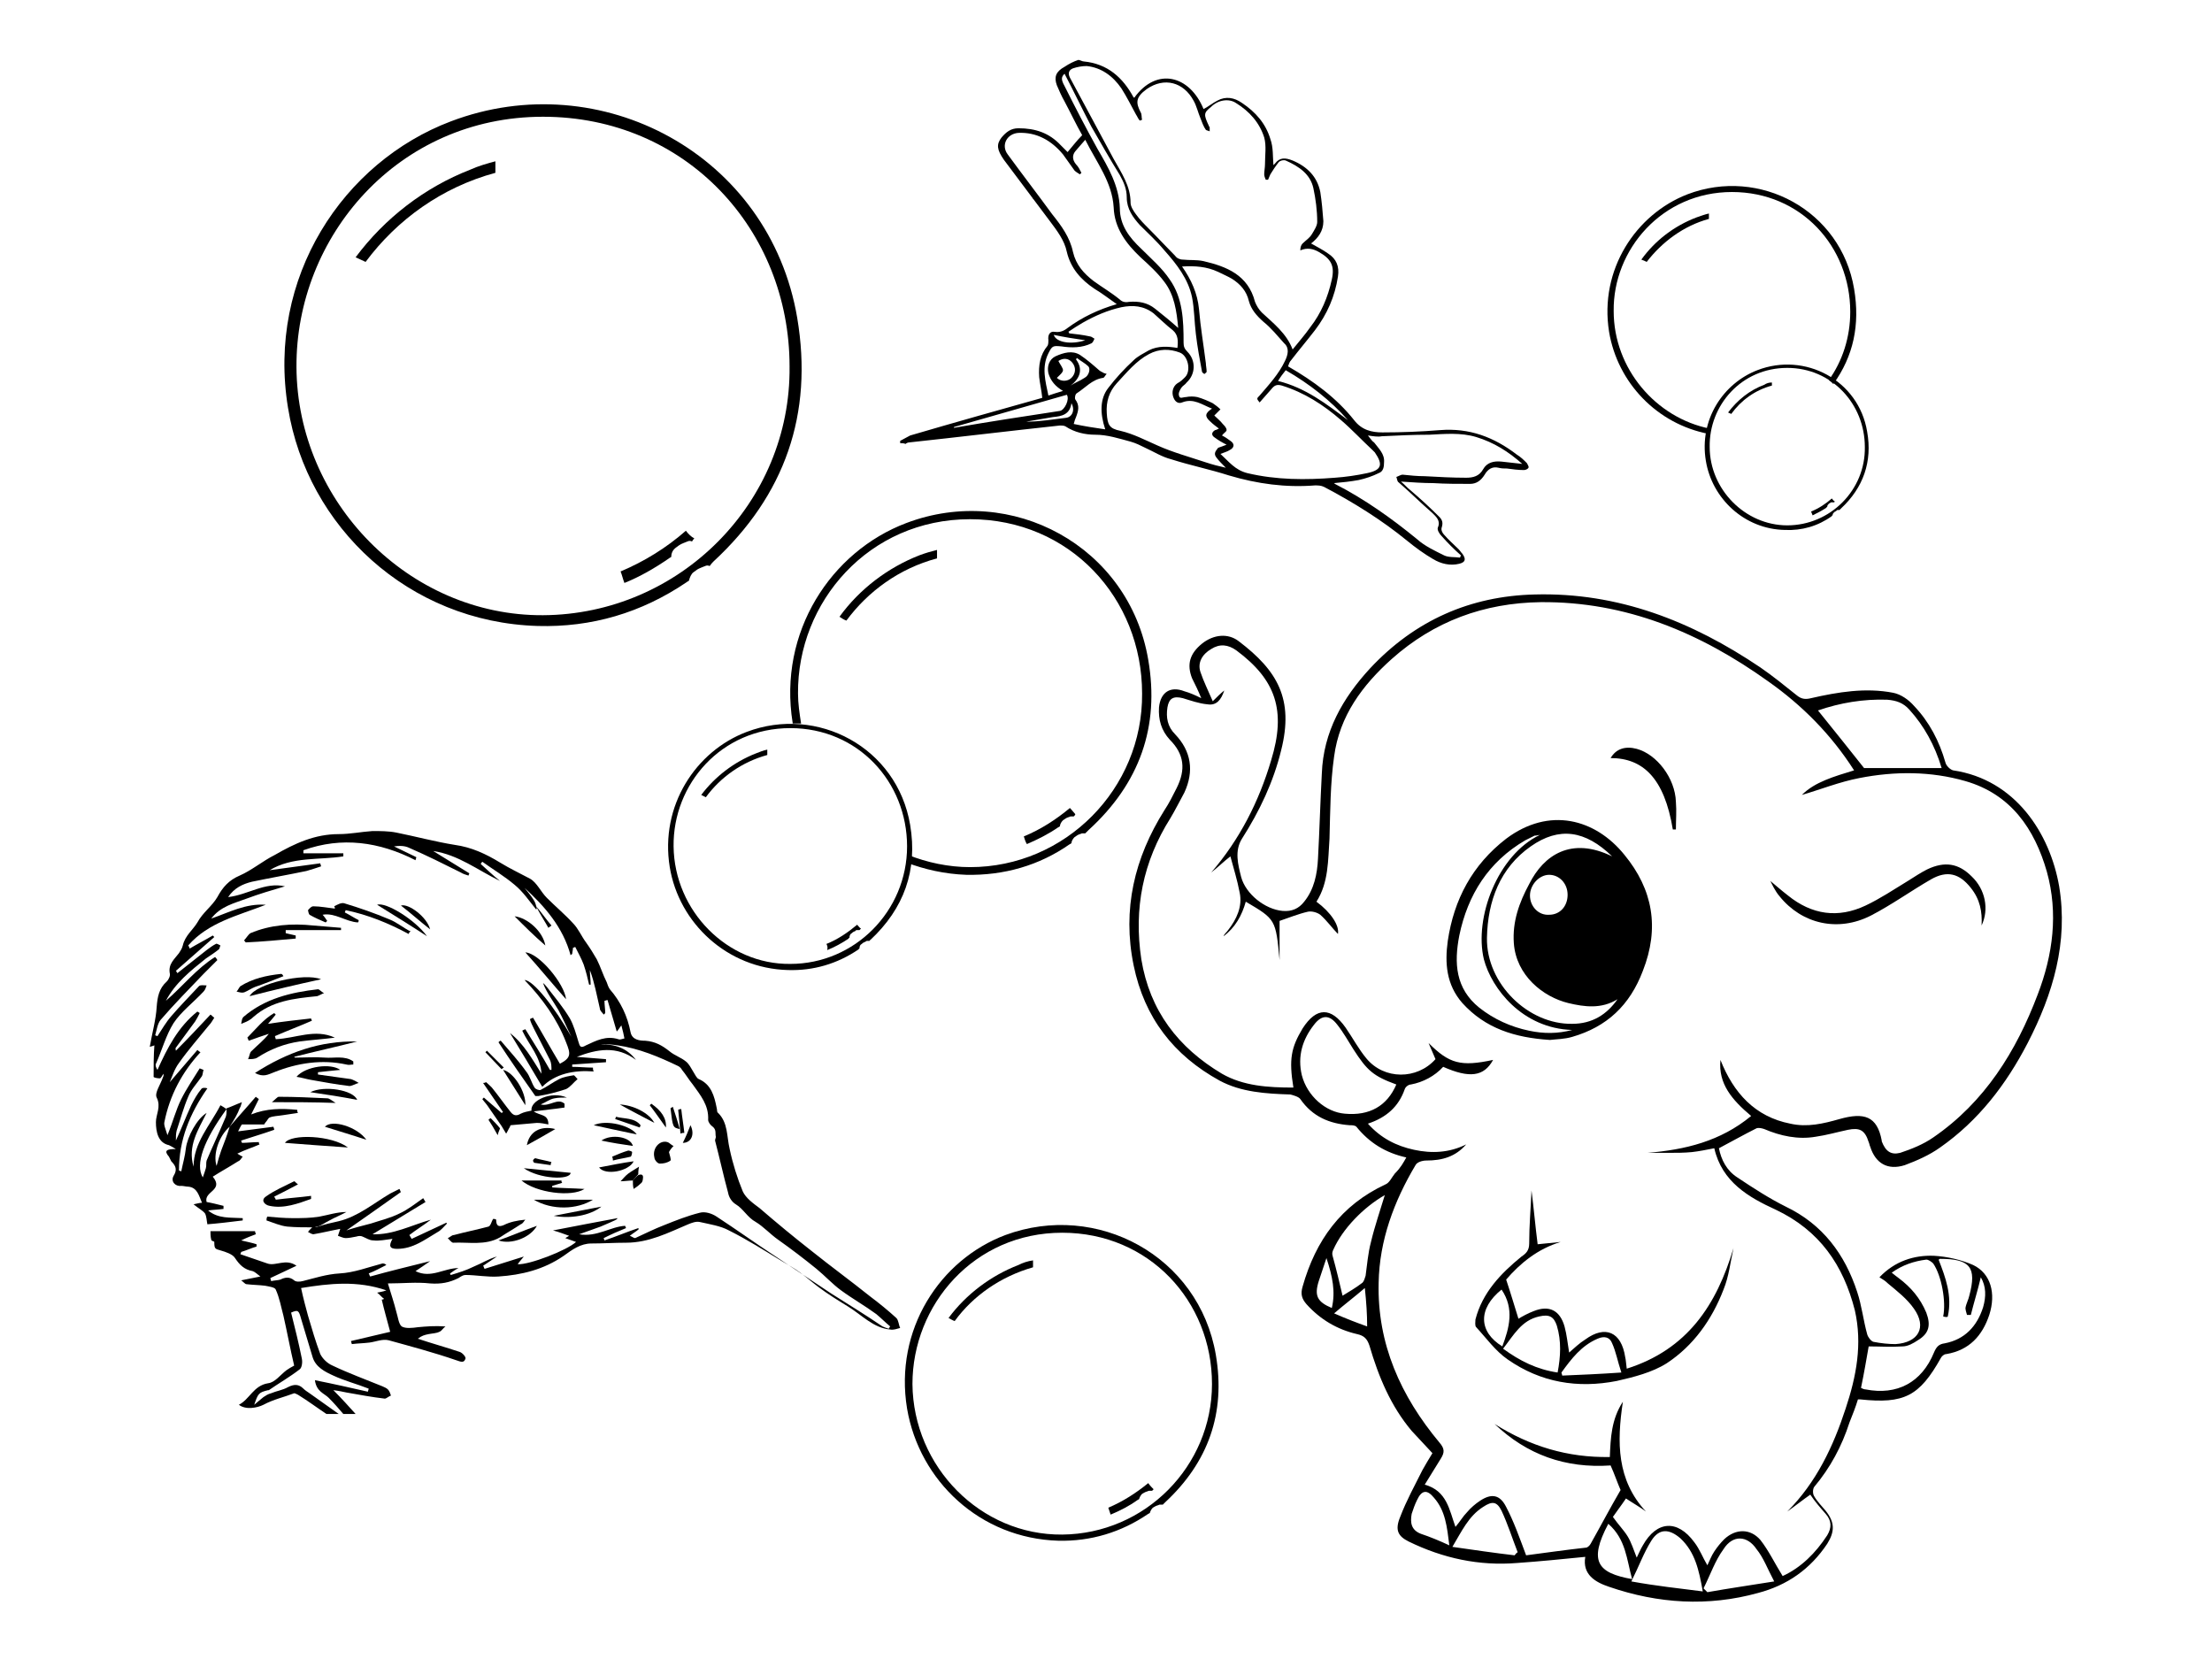 <?xml version="1.0" encoding="utf-8"?>
<!-- Generator: Adobe Illustrator 17.1.0, SVG Export Plug-In . SVG Version: 6.00 Build 0)  -->
<!DOCTYPE svg PUBLIC "-//W3C//DTD SVG 1.1//EN" "http://www.w3.org/Graphics/SVG/1.1/DTD/svg11.dtd">
<svg version="1.1" id="Layer_1" xmlns="http://www.w3.org/2000/svg" xmlns:xlink="http://www.w3.org/1999/xlink" x="0px" y="0px"
	 viewBox="0 0 288 216" enable-background="new 0 0 288 216" xml:space="preserve">
<g>
	<path d="M29.9,146.7c1.1-1.3,2.3-2.6,3.4-3.9c0.1,0.1,0.3,0.2,0.4,0.3c-0.3,0.6-0.6,1.2-1,2c2-0.8,4-0.8,6-0.6c0,0.1,0,0.3,0.1,0.4
		c-0.7,0.1-1.3,0.2-2,0.3c-0.6,0.1-1.2,0.1-1.7,0.3c-0.2,0.1-0.3,0.4-0.5,0.6c-0.1,0.1-0.2,0.3-0.2,0.3c-0.9,0-1.8,0-2.9,0
		c-0.1,0.1-0.3,0.5-0.5,0.9c1.6-0.2,3.1-0.4,4.6-0.6c0,0.1,0.1,0.2,0.1,0.4c-1.4,0.5-2.8,0.9-4.3,1.4c0,0.1,0.1,0.2,0.1,0.3
		c0.7,0,1.4-0.1,2.2-0.1c0,0.1,0,0.2,0.1,0.3c-0.9,0.4-1.9,0.7-2.9,1.2c0.3,0.2,0.5,0.3,0.7,0.4c-0.2,0.2-0.3,0.5-0.6,0.6
		c-1.1,0.7-2.2,1.3-3.3,2c1.5,1.8-1.2,1.9-0.8,3.3c0.6,0.1,1.4,0.3,2.2,0.5c0,0.1,0,0.3,0,0.4c-0.7,0.1-1.3,0.1-2,0.2
		c1.3,1.1,2.9,0.9,4.5,1c0,0.1,0,0.2,0,0.3c-1.6,0.2-3.3,0.4-4.6,0.5c-0.1-0.5-0.1-1-0.3-1.4c-0.3-0.4-0.9-0.7-1.5-1.2
		c0.5-0.1,0.8-0.2,1.1-0.2c-0.4-0.9-0.6-2-1.8-2.1c-0.3,0-0.6-0.1-0.9-0.1c-0.8,0.1-1.4-0.6-1-1.3c0.5-0.8,0.3-1.3-0.3-1.9
		c-0.1-0.2-0.2-0.4-0.3-0.6c-0.7-0.8-0.3-1,0.9-1c-0.5-0.3-0.7-0.4-0.9-0.5c-1.4-0.3-1.7-1.7-1.7-3c0-1,0.7-2,0.1-3.2
		c-0.3-0.6,0.5-1.7,0.8-2.6c0.1-0.2,0.1-0.3,0.1-0.5c-0.2,0.2-0.3,0.6-0.5,0.6c-0.3,0-0.8-0.1-0.8-0.2c0-1.4,0-2.8,0.1-4.1
		c0,0-0.2,0.1-0.6,0.2c0.3-1.8,0.8-3.5,0.9-5.2c0.1-1.3,0.3-2.4,1.3-3.3c0.3-0.3,0.5-0.8,0.4-1.1c-0.2-1.2,0.6-1.8,1.2-2.6
		c0.2-0.3,0.4-0.6,0.5-1c0.3-1.3,1.3-2,1.9-3c0.7-1.3,1.9-2.1,2.6-3.3c0.7-1.3,1.5-2.2,2.9-2.8c1.6-0.7,3-1.9,4.6-2.7
		c2.6-1.5,5.2-2.7,8.3-2.7c1.5,0,2.9-0.3,4.4-0.4c1,0,2.1,0,3.1,0.2c2.5,0.5,5.1,1.2,7.6,1.6c2.2,0.3,4.1,1.2,5.9,2.3
		c1.3,0.8,2.6,1.4,3.9,2.1c0.9,0.5,1.4,1.7,2.2,2.5c1.1,1.1,2.4,2.2,3.4,3.3c0.7,0.7,1.1,1.7,1.7,2.5c0.5,0.7,1,1.5,1.4,2.2
		c0.5,1,0.8,2,1.3,3c0.1,0.3,0.2,0.6,0.4,0.9c1.4,1.6,2.3,3.5,2.7,5.6c0.2,1,1.2,1.1,1.9,1.1c1.3,0.1,2.2,0.6,3.2,1.4
		c0.6,0.5,1.5,0.8,2.1,1.3c0.4,0.3,0.7,0.9,1,1.4c0.2,0.3,0.4,0.8,0.7,0.9c1.6,0.7,2,2.2,2.3,3.7c0.1,0.3,0,0.6,0.2,0.7
		c1.3,1.3,1.1,3,1.5,4.7c0.4,1.9,1,3.8,1.7,5.5c0.4,0.9,1.4,1.6,2.2,2.2c2.2,1.9,4.5,3.8,6.8,5.6c2.5,2,5.1,3.9,7.6,5.9
		c1.2,0.9,2.3,1.8,3.4,2.8c0.3,0.3,0.3,0.9,0.5,1.3c-0.4,0.1-0.9,0.3-1.3,0.2c-2.2-0.2-3.7-1.9-5.5-3c-1.3-0.8-2.6-1.6-3.8-2.5
		c-0.8-0.6-1.6-1.3-2.4-1.9c-0.8-0.6-1.6-1-2.4-1.5c-2.3-1.4-4.5-2.8-6.9-4c-1.1-0.6-2.5-0.8-3.8-1.1c-0.5-0.1-1,0.1-1.5,0.3
		c-2.6,1.1-5.1,2.4-8.1,2.4c-1.5,0-3,0.1-4.5,0.1c-1.4,0-2.5,0.8-3.6,1.6c-2.6,1.8-5.5,2.5-8.5,2.7c-1.4,0.1-2.9-0.2-4.3-0.2
		c-0.3,0-0.6,0.2-0.9,0.4c-1.2,0.6-2.3,0.8-3.7,0.7c-1.8-0.2-3.5,0-5.5,0c0.4,1.3,0.8,2.5,1.1,3.7c0.2,0.6,0.3,1.6,0.7,1.9
		c0.5,0.3,1.4,0.2,2.1,0.1c1.1-0.1,2.2-0.2,3.6-0.1c-0.3,0.2-0.5,0.6-0.8,0.7c-0.4,0.2-0.9,0.2-1.4,0.3c-0.5,0.1-0.9,0.2-1.4,0.6
		c1.8,0.6,3.6,1.1,5.4,1.7c0.4,0.1,0.9,0.7,0.8,0.9c-0.2,0.6-0.6,0.4-1.2,0.2c-2.9-1-5.9-1.8-8.8-2.6c-0.8-0.2-1.7,0.2-2.5,0.3
		c-0.8,0.1-1.5,0.1-2.3,0.2c0-0.1-0.1-0.3-0.1-0.4c1.7-0.4,3.4-0.8,5.1-1.2c-0.4-1.5-0.8-2.9-1.1-4.2c0.1,0,0.2,0,0.3-0.1
		c-0.3-0.2-0.5-0.5-0.9-0.8c0.4-0.1,0.7-0.1,1.2-0.3c-3.8-1.3-7.4-0.9-11.1-0.3c0.3,1.4,0.6,2.5,0.9,3.6c0.5,1.7,1,3.4,1.6,5
		c0.3,0.6,0.9,1.2,1.6,1.5c2.1,1,4.3,1.8,6.5,2.7c0.2,0.1,0.5,0.2,0.7,0.4c0.2,0.2,0.3,0.5,0.4,0.8c-0.3,0.1-0.6,0.4-0.8,0.4
		c-1.7-0.2-3.3-0.5-5-0.8c-0.5-0.1-0.9-0.2-1.7-0.3c1.1,1.1,2,2.1,2.9,3.1c-0.5,0-1.1,0-1.6,0c-0.6-0.7-1.2-1.4-1.9-2.1
		c-0.6-0.6-1.6-0.8-1.8-2.3c2.5,0.5,4.7,1,6.9,1.5c0-0.1,0.1-0.3,0.1-0.4c-1.5-0.6-3.1-1-4.6-1.7c-1.1-0.5-2.3-1.1-2.7-2.4
		c-0.5-1.7-1-3.3-1.5-5c-0.3-1.1-0.4-1.2-1.3-0.8c0.5,2,1,4,1.4,6c0.1,0.5,0,1.2-0.3,1.4c-1.3,1-2.7,1.8-4,2.7c0,0-0.1,0-0.1,0
		c-1.2,0.3-1.3,0.4-1.8,1.9c0.5-0.4,0.8-0.7,1.2-1c0.3-0.2,0.6-0.4,1-0.5c0.7-0.3,1.5-0.4,2.2-0.8c0.8-0.4,1.4-0.4,2,0.2
		c0.2,0.2,0.5,0.4,0.8,0.6c1.3,0.9,2.5,1.8,3.8,2.7c-0.5,0-1.1,0-1.6,0c-1.2-0.8-2.4-1.7-3.7-2.5c-0.2-0.1-0.4-0.2-0.5-0.2
		c-1.3,0.5-2.7,0.8-4,1.5c-0.8,0.4-2.3,0.7-3.2,0c1.4-0.7,1.9-2.5,3.8-2.8c0.9-0.1,1.6-1.1,2.4-1.7c0.3-0.2,0.6-0.4,1-0.6
		c-0.5-2.1-0.9-4.3-1.4-6.5c-0.3-1.1-0.5-2.3-1-3.4c-0.1-0.3-0.9-0.4-1.4-0.5c-0.8-0.1-1.6-0.1-2.4-0.2c-0.2,0-0.4-0.3-0.7-0.5
		c0.9-0.2,1.6-0.3,2.5-0.5c-0.4-0.3-0.7-0.6-1-0.7c-1.1-0.2-1.7-0.8-2.3-1.7c-0.3-0.5-1.2-0.8-1.9-1c-0.7-0.2-0.8-0.2-0.8-1.1
		c0-0.1-0.4-0.1-0.4-0.3c-0.1-0.4-0.1-0.8-0.1-1.1c2,0,3.9,0,5.8,0c0,0.1,0.1,0.3,0.1,0.4c-0.5,0.2-1.1,0.4-1.9,0.8
		c0.8,0.2,1.4,0.3,2,0.5c0,0.1,0,0.2,0,0.3c-0.7,0.2-1.3,0.5-2,0.7c0,0.1-0.1,0.2-0.1,0.3c1.2,0.4,2.3,0.8,3.5,1.2
		c1.1,0.4,2.4-0.7,3.8,0.3c-1.3,0.6-2.3,1.1-3.4,1.6c0,0.1,0.1,0.3,0.1,0.4c0.4-0.1,0.9-0.1,1.2-0.2c0.6-0.3,1.2-0.4,1.8,0.1
		c0.2,0.2,0.7,0.2,1.1,0.1c1.6-0.4,3.1-0.9,4.8-1c1.9-0.1,3.7-0.8,5.6-1.3c0.1,0,0.3,0,0.5,0.2c-0.8,0.4-1.5,0.8-2.3,1.1
		c0.1,0.1,0.1,0.3,0.2,0.4c2.5-0.7,5-1.3,7.8-2c-0.7,0.5-1.3,0.9-1.9,1.3c2,1,3.7-0.4,5.6-0.4c-0.4,0.2-0.7,0.4-1.1,0.7
		c0,0.1,0,0.1,0.1,0.2c1-0.3,2-0.6,3-1.1c1-0.4,1.9-1,3-1.3c-0.6,0.4-1.2,0.8-1.8,1.2c0.1,0.1,0.1,0.3,0.2,0.4
		c1.6-0.5,3.2-1,5.1-1.6c-0.4,0.5-0.6,0.7-0.8,1c1.5,0.1,6.4-1.8,7.6-2.9c-0.5-0.2-0.9-0.3-1.4-0.5c0.2-0.1,0.3-0.2,0.5-0.3
		c-0.6-0.2-1.3-0.5-2.1-0.7c3-0.6,5.8-1.1,8.4-1.6c-0.1,0.2-0.1,0.2-2.2,1.1c-0.8,0.3-1.7,0.6-2.8,1c2.3,0.4,4.1-1,6-1.1
		c0,0.1,0.1,0.2,0.1,0.3c-1,0.4-1.9,0.8-2.9,1.3c0,0.1,0.1,0.2,0.1,0.3c1.5-0.5,2.9-1.1,4.4-1.6c0,0,0,0.1,0.1,0.1
		c-0.3,0.3-0.7,0.5-1.2,0.9c0.3,0.1,0.5,0.3,0.7,0.3c1.3-0.6,2.5-1.2,3.8-1.7c1.5-0.6,3-1.2,4.6-1.6c0.7-0.2,1.6,0.1,2.2,0.5
		c2.6,1.7,5.1,3.5,7.7,5.2c2.4,1.6,4.8,3.2,7.2,4.8c2.2,1.4,4.5,2.8,6.7,4.3c0.2,0.1,0.5,0.2,0.8,0.3c0.1-0.1,0.1-0.2,0.2-0.3
		c-0.6-0.5-1.2-1.1-1.8-1.6c-1.5-1.1-3.1-2-4.6-3.1c-1.1-0.8-2.1-1.9-3.2-2.8c-1.6-1.3-3.3-2.6-5-3.8c-1-0.7-1.9-1.7-2.9-2.3
		c-1.1-0.6-1.6-1.7-2.6-2.3c-0.5-0.3-0.9-0.9-1-1.5c-0.6-2.2-1.1-4.5-1.7-6.8c0-0.2,0.1-0.3,0.1-0.5c-0.1-0.4,0.1-0.9-0.4-1.3
		c-0.3-0.2-0.6-0.6-0.6-0.9c0.1-1.9-1-3.2-2-4.6c-0.5-0.6-0.9-1.3-1.4-1.9c-0.1-0.2-0.3-0.4-0.5-0.5c-2.5-1.2-5.1-2.3-7.9-2.7
		c-0.7-0.1-1.5-0.2-2.2-0.1c1.7-0.1,3.4,0.4,4.6,2c-2.5-1.9-5.1-1.4-7.7-0.4c1.3,0.1,2.5,0.2,3.8,0.3c0,0.1,0,0.2,0,0.4
		c-1.5,0.1-2.9,0.2-4.4,0.3c0,0.1,0,0.2,0,0.3c0.9,0,1.8,0.1,2.7,0.1c0,0.2,0,0.3,0.1,0.5c-2.6-0.2-5,0.3-6.7,2
		c-1.4-2.4-2.8-4.7-4.2-7c1.8,1.4,2.9,3.4,4.1,5.3c-0.1-2.2-1.6-3.7-2.5-5.6c0.1-0.1,0.2-0.1,0.4-0.2c1.1,1.8,2.2,3.5,3.2,5.3
		c0.1,0,0.2,0,0.2,0c0-0.4,0-0.9-0.2-1.3c-0.7-1.4-1.4-2.7-2.1-4.1c-0.2-0.4-0.4-0.8-0.5-1.2c0.1-0.1,0.2-0.1,0.4-0.2
		c1.2,2,2.3,4,3.5,6c1.5-0.8,1.4-1.3,0.8-2.8c-1.2-3.1-3.1-5.7-5.4-8.1c1.1,0,3.9,3.5,6.1,7.4c-0.6-1.2-1.1-2.4-1.7-3.5
		c-0.7-1.2-1.5-2.2-2-3.5c0.2,0.1,0.3,0.3,0.5,0.5c1,1.3,2.1,2.6,3,4.1c0.5,0.9,0.8,2,1.1,3c0.2,0.7,0.3,0.9,1,0.5
		c1.3-0.6,2.6-1.3,4.2-0.8c0.2,0.1,0.4,0,0.8-0.1c-0.1-0.5-0.2-1-0.4-1.7c-0.3,0.4-0.4,0.6-0.6,0.8c-0.4-1.4-0.8-2.7-1.2-4.1
		c-0.1,0-0.3,0.1-0.4,0.1c0,0.5,0.1,1.1,0.1,1.6c-0.1,0.1-0.1,0.1-0.2,0.2c-0.2-0.3-0.5-0.5-0.5-0.8c-0.4-1.7-0.7-3.4-1.3-5
		c0,0.6,0.1,1.2,0.1,1.9c-0.1,0-0.1,0-0.2,0c-0.2-0.9-0.4-1.7-0.7-2.6c-0.3-0.8-0.7-1.5-1.1-2.3c-0.1,0-0.2,0.1-0.3,0.1
		c0,0.3-0.1,0.6-0.1,0.8c-0.1,0.1-0.2,0.1-0.2,0.2c-1-3.7-3.4-6.4-6-8.8c0.4,0.5,0.9,1.1,1.2,1.6c0.2,0.3,0.3,0.7,0.4,1.1l-0.1,0.1
		c-0.9-1.1-1.7-2.3-2.8-3.2c-1.3-1.1-2.8-2-4.2-3c-0.1,0.1-0.2,0.2-0.2,0.3c0.8,0.7,1.6,1.5,2.5,2.2c-2.9-1.4-5.4-3.4-8.7-3.9
		c1.6,1,3.1,1.9,4.7,2.9c0,0.1-0.1,0.2-0.1,0.3c-0.3-0.1-0.7-0.2-1-0.4c-2.2-1.1-4.4-2.2-6.7-3.2c-0.6-0.3-1.3-0.3-2-0.2
		c1,0.5,1.9,0.9,2.9,1.4c0,0.1-0.1,0.3-0.1,0.4c-4.7-2.4-9.6-3.1-14.6-1.3c0,0.1,0,0.3,0,0.4c1.7,0,3.5,0,5.2,0c0,0.1,0,0.3,0,0.4
		c-3.2,0.5-6.6,0-9.6,1.8c2.2-0.3,4.4-0.6,6.6-0.9c0,0.1,0.1,0.3,0.1,0.4c-0.6,0.2-1.2,0.4-1.9,0.6c-2.4,0.5-4.7,0.9-7.1,1.4
		c-1.2,0.3-2.3,0.8-3.1,2c2.6-0.3,4.8-2,7.4-1.4c-1.7,0.5-3.4,1-5,1.6c-1.6,0.6-3.4,1-4.6,2.6c2.3-0.8,4.5-2,7.1-1.8
		c-3.6,1.4-7.5,2.3-10.1,5.3c0.1,0.1,0.1,0.2,0.2,0.4c1-0.6,2-1.1,3-1.7c0.1,0.1,0.1,0.1,0.2,0.2c-1.7,1.5-3.3,2.9-5,4.4
		c0.1,0.1,0.1,0.2,0.2,0.3c1.3-1,2.5-2,3.8-3c0.4-0.3,0.8-0.6,1.2-0.8c0.1-0.1,0.4,0.1,0.6,0.2c-0.1,0.2-0.1,0.4-0.2,0.5
		c-0.5,0.4-1.1,0.8-1.7,1.2c-2,1.6-4,3.2-5.2,5.5c2.2-1.9,4-4.2,6.4-5.7c0.1,0.1,0.2,0.2,0.3,0.4c-0.6,0.6-1.2,1.2-1.8,1.8
		c-1.9,2-3.8,3.9-5.6,6c-0.4,0.5-0.5,1.3-0.7,2c0.1,0,0.2,0.1,0.3,0.1c0.6-0.9,1.1-1.8,1.8-2.6c1.2-1.4,2.4-2.6,3.6-3.9
		c0.2-0.2,0.6-0.1,1-0.1c-0.1,0.3-0.2,0.6-0.4,0.8c-1.3,1.4-2.9,2.6-3.9,4.1c-1,1.6-1.5,3.5-2.3,5.3c-0.1,0.2,0,0.5,0.2,0.8
		c1.3-2.9,2.7-5.6,5.2-7.6c0.1,0.1,0.2,0.1,0.3,0.2c-0.2,0.4-0.4,0.8-0.6,1.1c-0.8,1.1-1.7,2.3-2.5,3.4c-0.1,0.1,0,0.3,0,0.4
		c1.5-1.5,3-3.1,4.5-4.7c0.2,0.1,0.3,0.3,0.5,0.4c-0.2,0.3-0.4,0.7-0.7,1c-1.3,1.6-2.7,3.2-3.9,4.9c-0.6,0.8-0.9,1.8-1.2,2.5
		c1.1-1.3,2.3-2.7,3.6-4.2c0,0,0.2,0.2,0.4,0.3c-2.4,2.6-4,5.6-4.7,9.1c-0.1,0.4,0.2,1,0.4,1.7c0.7-1.7,1.1-3.3,1.8-4.7
		c0.7-1.4,1.6-2.7,2.4-4c0.2,0.1,0.3,0.1,0.5,0.2c-0.1,0.3-0.1,0.6-0.2,0.8c-0.6,0.9-1.4,1.7-1.8,2.7c-0.6,1.4-1,2.9-1.5,4.4
		c-0.1,0.4-0.1,0.8-0.1,1.3c0.7-1.5,1.3-3.1,2-4.6c0.4-0.8,0.8-1.5,1.3-2.1c0.1-0.2,0.5-0.2,0.8-0.1c-2.3,3.3-3.7,6.7-3.7,10.7
		c0.1,0,0.2,0.1,0.3,0.1c0.2-1,0.5-2,0.6-3c0.2-1.5,1.4-3.8,2.7-4.6c-1.1,2.2-2.5,4.3-1.7,7c0-3.1,2.1-5.3,3.5-8
		c0.2,0.1,0.5,0.3,0.8,0.5c-3,4.1-4.1,7.2-3.1,8.9c0.2-0.5,0.3-0.9,0.4-1.2c0.1-0.3,0-0.7,0.1-1c0.8-1.9,1.7-3.8,2.5-5.7
		c0.1-0.3,0.1-0.7,0.1-1.1c0.6-0.2,1.2-0.5,2-0.8c-0.1,0.2-0.1,0.5-0.3,0.8C31,144.9,30.5,145.8,29.9,146.7
		c-1.4,1.2-2.2,3.6-1.7,5.1c0.2-0.8,0.4-1.4,0.6-2C29.2,148.8,29.6,147.7,29.9,146.7z"/>
	<path d="M41.4,159.7c0.9-0.3,1.8-0.5,2.7-0.7c2.5-0.6,4.5-2.3,6.7-3.6c0.4-0.2,0.8-0.4,1.2-0.6c0.1,0.1,0.1,0.3,0.2,0.4
		c-2.4,1.7-4.8,3.4-7.1,5c0.9-0.3,2-0.6,3.2-0.9c1.2-0.4,2.5-0.7,3.7-1.3c1.1-0.5,2.1-1.3,3.1-2c0.1,0.2,0.2,0.3,0.3,0.5
		c-2.3,1.4-4.6,2.8-6.9,4.2c2.7,0.1,5.1-1.2,7.6-1.9c-0.9,0.7-1.9,1.3-2.8,2c0.1,0.2,0.2,0.3,0.3,0.5c1.5-0.7,3-1.4,4.5-2.1
		c0,0,0.1,0.1,0.1,0.1c-0.4,0.4-0.8,0.9-1.2,1.1c-1.7,1-3.2,2.2-5.3,2.2c-1,0-1.1-0.4-0.6-1.3c-0.9,0.1-1.7,0.3-2.5,0.2
		c-0.5,0-0.9-0.3-1.4-0.5c-0.2-0.1-0.5-0.1-0.8,0c-0.5,0.1-1,0.2-1.4,0.2c-0.3,0-0.7-0.2-1-0.3c0.1-0.3,0.2-0.6,0.3-0.9
		c-1.1,0.2-2.3,0.5-3.5,0.7c-0.2,0-0.5-0.2-0.7-0.3c0.2-0.3,0.5-0.5,0.7-0.8C41,159.8,41.2,159.8,41.4,159.7z"/>
	<path d="M34.9,133.3c2-0.3,3.8-0.5,5.6-0.7c0,0.1,0.1,0.2,0.1,0.3c-1.6,0.7-3.2,1.3-4.8,2c0,0.1,0.1,0.3,0.1,0.4
		c2.6-0.1,5.1-1.4,7.7-0.2c-1.5,0.2-3.1,0.3-4.6,0.5c-2,0.3-3.8,1-5.5,2.1c-0.3,0.2-0.8,0.2-1.2,0.2c0.2-0.4,0.2-0.9,0.5-1.1
		c0.7-0.7,1.6-1.4,2.2-2.2c-0.9,0.3-1.8,0.6-2.6,0.9c-0.1-0.1-0.1-0.3-0.2-0.4c1.1-1.1,2.1-2.4,3.5-3.2c0.1,0.1,0.1,0.1,0.2,0.2
		C35.6,132.5,35.3,132.8,34.9,133.3z"/>
	<path d="M63.3,140.9c0.3,0.3,0.7,0.6,0.9,0.9c0.8,1,1.5,2,2.3,3c0.4,0.5,0.8,0.5,1.3,0.2c0.4-0.2,0.9-0.3,1.4-0.4
		c-0.2-1.3,2.6-2.6,4.6-1.7c-0.5,0-1.1,0-1.6,0.1c-0.6,0.1-1.1,0.5-1.8,0.8c1.2,0.3,2.2-0.9,3.1-0.1c0,0.2,0,0.3,0,0.5
		c-1.3,0.2-2.5,0.3-4,0.5c0.8,0.6,1.9,0.3,1.9,1.7c-0.5-0.1-1-0.2-1.5-0.2c-1.1,0.1-2.3,0.2-3.4,0.3c0,0-0.1,0.1-0.1,0.2
		c-0.2,0.3-0.3,0.6-0.5,0.9c-0.2-0.3-0.4-0.7-0.6-1c-0.6-0.9-1.2-1.7-1.8-2.6c-0.2-0.3-0.5-0.6-0.7-0.9c0.1-0.1,0.2-0.2,0.2-0.2
		c0.8,0.7,1.6,1.4,2.3,2c0.1,0,0.1-0.1,0.2-0.1c-0.9-1.3-1.7-2.5-2.6-3.8C63.2,141,63.2,140.9,63.3,140.9z"/>
	<path d="M46.5,135.6c-2.7,0.7-5.5,1.3-8.2,2c0,0,0.1,0.1,0.1,0.1c1.3,0,2.6-0.1,3.9,0c1.2,0.1,2.6-0.3,3.7,0.5c0,0.1,0,0.2,0,0.4
		c-0.3,0-0.6,0.1-0.9,0c-3.2-0.7-6.4-0.2-9.4,1c-0.8,0.3-1.4,0.7-2.5,0.1C37.4,137,41.7,135.5,46.5,135.6z"/>
	<path d="M53.2,121.6c-2.6-1.4-5.3-2.5-8.2-3.1c0,0.1-0.1,0.2-0.1,0.3c0.6,0.3,1.2,0.7,1.8,1c0,0.1,0,0.2-0.1,0.3
		c-1.6-0.1-3-1.3-4.6-1c0.2,0.2,0.4,0.5,0.6,0.8c-0.1,0.1-0.1,0.1-0.2,0.2c-0.7-0.3-1.4-0.6-2.1-1c-0.1-0.1-0.2-0.5-0.2-0.6
		c0.2-0.2,0.4-0.5,0.7-0.5c0.9,0,1.9,0.2,2.8,0.3c0-0.1,0-0.2-0.1-0.3c0.4-0.2,0.9-0.5,1.3-0.4c2,0.6,4,1.3,5.9,2.1
		c1,0.4,1.8,1.1,2.8,1.6C53.3,121.3,53.3,121.4,53.2,121.6z"/>
	<path d="M64.6,158.8c0,0.8,0.3,1,1,0.7c0.8-0.4,1.7-0.6,2.8-0.7c-0.2,0.2-0.3,0.5-0.6,0.6c-0.9,0.6-1.8,1.1-2.7,1.7
		c-1.9,1.1-4.1,0.6-6.1,0.7c-0.2,0-0.5-0.4-0.7-0.6c0.3-0.1,0.5-0.4,0.8-0.4c1.5-0.4,3-0.7,4.5-1.1c0.3-0.1,0.4-0.7,0.6-1
		C64.3,158.7,64.5,158.7,64.6,158.8z"/>
	<path d="M37.2,121.5c0.4,0.1,0.9,0.2,1.3,0.3c0,0.1,0,0.3,0,0.4c-2.2,0.2-4.3,0.4-6.5,0.5c-0.1-0.1-0.2-0.2-0.2-0.3
		c0.3-0.3,0.5-0.7,0.8-0.9c2.6-1.1,5.4-1.3,8.2-1c1.2,0.1,2.4,0.2,3.6,0.3c0,0.1,0,0.2,0,0.3c-2.4,0-4.8,0-7.2,0
		C37.2,121.3,37.2,121.4,37.2,121.5z"/>
	<path d="M69.7,142.7c-1.7-2.4-3.3-4.7-4.8-7c0.1-0.1,0.2-0.2,0.3-0.2c1.1,1.3,2.3,2.6,3.3,4c0.5,0.6,0.7,1.5,1.1,2.1
		c0.1,0.2,0.6,0.4,0.8,0.3c0.8-0.4,1.6-1,2.4-1.4c0.6-0.3,1.3-0.4,1.9-0.5c0.1,0,0.3,0.3,0.5,0.5c-0.5,0.4-0.9,1-1.5,1.3
		c-1.2,0.4-2.4,0.7-3.6,0.9C69.9,142.7,69.6,142.7,69.7,142.7z"/>
	<path d="M41.4,159.7c-0.2,0-0.4,0.1-0.6,0.1c-1.1,0-2.3,0-3.4-0.1c-0.9-0.1-1.8-0.5-2.7-0.8c0-0.2,0-0.3,0.1-0.5
		c1.1,0.1,2.2,0.2,3.3,0.2c1.2,0,2.3,0,3.5-0.2c1.1-0.2,2.3-0.6,3.5-0.6c-0.7,0.4-1.5,0.7-2.2,1.1C42.3,159.2,41.9,159.5,41.4,159.7
		z"/>
	<path d="M44.3,139.3c-1.1,0.1-2,0.2-2.9,0.3c0,0.1,0,0.2,0,0.3c1.4,0.2,2.9,0.4,4.3,0.6c0.3,0.1,0.7,0.3,1,0.5
		c-0.4,0.1-0.9,0.4-1.2,0.4c-1.7-0.2-3.3-0.5-5-0.8c-0.6-0.1-1.2-0.3-1.9-0.4C39.8,138.8,43.1,138.4,44.3,139.3z"/>
	<path d="M67.9,153.7c1.7,0,3.5,0,5.2,0c0,0.1,0,0.2,0.1,0.3c-0.4,0.1-0.9,0.3-1.3,0.4c0,0.1,0,0.1,0,0.2c1.3,0.1,2.6,0.1,4.2,0.2
		C74.4,155.9,69.8,155.3,67.9,153.7z"/>
	<path d="M31.4,133.3c0.1-0.5,0.1-0.7,0.3-0.9c2.8-2.4,6.2-3.2,9.7-3.6c0.2,0,0.5,0.4,0.8,0.5c-0.3,0.1-0.6,0.3-0.9,0.4
		c-3,0.3-5.9,0.6-8.3,2.7C32.6,132.8,32.2,133,31.4,133.3z"/>
	<path d="M35.9,156.2c1.5-0.2,3.1-0.3,4.6-0.5c0,0.1,0,0.3,0,0.4c-1.7,0.6-3.5,1.3-5.4,0.9c-0.6-0.1-1.2-0.7-0.5-1.2
		c1.1-0.8,2.5-1.4,3.7-2c0.1,0,0.2,0.2,0.5,0.4c-1.1,0.6-2.1,1.1-3.1,1.6C35.8,156,35.9,156.1,35.9,156.2z"/>
	<path d="M41.8,127.5c-3.2,0.7-6.2,1.4-9.3,2.2C33.3,128.1,39.6,126.6,41.8,127.5z"/>
	<path d="M77.2,156.2c-2.1,1.3-5.3,1.4-7.7,0C72.2,156.2,74.6,156.2,77.2,156.2z"/>
	<path d="M35.4,143.5c0.4-0.3,0.7-0.7,0.9-0.7c2.1,0,4.2,0.1,6.3,0.2c0.3,0,0.6,0.3,1.1,0.6C40.8,143.5,38.2,143.5,35.4,143.5z"/>
	<path d="M73.7,130.1c-1.7-1.9-3.4-4-5.3-6.1C70.2,124.1,73.5,128.1,73.7,130.1z"/>
	<path d="M87.1,150c0.1,0.4,0.3,1,0.2,1.1c-0.4,0.3-0.9,0.4-1.4,0.4c-0.3,0-0.7-0.5-0.7-0.8c-0.3-1.2,0.7-2.3,1.7-2
		c0.3,0.1,0.5,0.4,0.8,0.5C87.4,149.5,87.2,149.8,87.1,150z"/>
	<path d="M45.3,149.4c-3-0.2-5.6-0.4-8.2-0.6C37.9,147.6,43.2,147.8,45.3,149.4z"/>
	<path d="M47.7,148.4c-1.8-0.6-3.5-1.1-5.4-1.7C43.2,145.7,46.5,146.7,47.7,148.4z"/>
	<path d="M36.9,127.1c-1.3,0.5-2.5,1-3.7,1.4c-0.5,0.2-0.9,0.5-1.4,0.7c-0.3,0.1-0.6,0-1-0.1c0.2-0.2,0.3-0.5,0.5-0.7
		c1.6-1,3.4-1.4,5.3-1.6C36.7,126.8,36.8,126.9,36.9,127.1z"/>
	<path d="M49.1,117.8c1.1-0.4,4.9,1.9,6.5,4.1C53.3,120.4,51.2,119.1,49.1,117.8z"/>
	<path d="M40.4,142.2c1.8-0.9,5.6-0.3,6.1,1C44.4,142.8,42.5,142.5,40.4,142.2z"/>
	<path d="M74.3,152.7c-0.1,1-4.1,0.8-6.1-0.6C70.3,152.3,72.3,152.5,74.3,152.7z"/>
	<path d="M77.3,146.5c1.7-0.8,4.9,0.1,5.6,1.2C81,147.3,79.1,146.9,77.3,146.5z"/>
	<path d="M67,119.3c1.7,0.2,3.7,2,4,3.8C69.5,121.8,68.3,120.6,67,119.3z"/>
	<path d="M68.4,143.9c-1-1.6-1.9-3-2.9-4.6C66.9,139.6,68.5,142.2,68.4,143.9z"/>
	<path d="M68.6,149.1c0.3-1.7,1.7-2.6,3.7-2.1C71.1,147.7,69.9,148.4,68.6,149.1z"/>
	<path d="M72.1,158.3c2.1-0.4,4.1-0.8,6.2-1.2C76.8,158.3,74.2,158.7,72.1,158.3z"/>
	<path d="M69.9,159.6c-0.8,1.5-3.3,2.5-5,1.9C66.6,160.9,68.2,160.2,69.9,159.6z"/>
	<path d="M78,152c1.6-0.3,3-0.6,4.5-0.8C81.9,152.5,78.8,153.1,78,152z"/>
	<path d="M56,121c-1.4-1.1-2.5-2.1-3.8-3.1C53.2,117.6,55.6,119.4,56,121z"/>
	<path d="M82.4,153.7c-0.5,0-1.1,0.1-1.6,0.1c0.3-0.3,0.6-0.7,1-1c0.4-0.3,0.8-0.5,1.4-0.9c-0.1,0.5-0.1,0.8-0.1,1
		C82.8,153.2,82.6,153.5,82.4,153.7z"/>
	<path d="M80.7,143.8c1.8,0.1,3.8,1.1,4.5,2.4C83.7,145.4,82.3,144.7,80.7,143.8z"/>
	<path d="M82.4,149.2c-1.4-0.2-2.7-0.4-4.1-0.7C79.6,147.6,82.1,148,82.4,149.2z"/>
	<path d="M79.7,150.6c0.7-0.3,1.4-0.6,2.1-0.8c0.1,0,0.5,0.1,0.5,0.2c0,0.2-0.1,0.6-0.2,0.6c-0.8,0.2-1.6,0.3-2.3,0.5
		C79.8,151,79.8,150.8,79.7,150.6z"/>
	<path d="M87.6,144.1c0.3,0.9,0.6,1.8,0.9,2.9c-0.9-0.2-0.9-0.2-1.2-2.7C87.4,144.2,87.5,144.2,87.6,144.1z"/>
	<path d="M82.4,153.7c0.2-0.2,0.4-0.5,0.7-0.7c0.5-0.2,0.7,0,0.6,0.5c0,0.2-0.1,0.5-0.3,0.6c-0.3,0.3-0.6,0.5-0.9,0.7
		C82.4,154.4,82.4,154.1,82.4,153.7z"/>
	<path d="M84.8,143.7c1.3,0.9,2,1.9,1.9,3.1c-0.8-1.1-1.4-2-2.1-2.9C84.7,143.8,84.7,143.8,84.8,143.7z"/>
	<path d="M80.2,145.4c1.1,0.3,2.4,0.1,3.2,1.1c0,0.1-0.1,0.2-0.1,0.3c-1.1-0.4-2.1-0.7-3.2-1.1C80.1,145.6,80.2,145.5,80.2,145.4z"
		/>
	<path d="M65.3,139.2c-0.7-0.7-1.4-1.5-2.1-2.2c0.1-0.1,0.2-0.2,0.2-0.2c0.7,0.7,1.5,1.5,2.2,2.2C65.6,139,65.4,139.1,65.3,139.2z"
		/>
	<path d="M89.9,146.5c0.6,1.2,0.1,2.3-1,2.3C89.3,148,89.6,147.3,89.9,146.5z"/>
	<path d="M88.7,144.4c0.1,1,0.3,2.1,0.4,3.1c-0.2,0-0.3,0-0.5,0.1c-0.1-1-0.2-2.1-0.3-3.1C88.5,144.4,88.6,144.4,88.7,144.4z"/>
	<path d="M69.8,118c0.7,0.8,1.3,1.7,2,2.5c-0.1,0.1-0.3,0.2-0.4,0.3C70.9,119.9,70.3,119,69.8,118L69.8,118z"/>
	<path d="M71.7,151.7c-0.7-0.1-1.4-0.2-2.1-0.3c-0.1,0-0.2-0.2-0.2-0.3c0-0.1,0.2-0.3,0.3-0.3c0.7,0.2,1.4,0.3,2.1,0.5
		C71.7,151.5,71.7,151.6,71.7,151.7z"/>
	<path d="M64.8,147.8c-0.5-0.9-0.8-1.4-1.2-2c0.1-0.1,0.2-0.2,0.3-0.2c0.4,0.4,0.8,0.8,1.2,1.3C65.1,147,64.9,147.3,64.8,147.8z"/>
</g>
<g>
	<path d="M183.1,150.7c-2.7-0.6-4.8-1.9-6.5-4c-0.2-0.2-0.6-0.2-0.9-0.2c-2.6-0.2-4.8-1.1-6.4-3.4c-0.2-0.3-0.9-0.5-1.3-0.6
		c-3.2-0.1-6.4-0.3-9.2-1.8c-6-3.3-9.8-8.2-11.2-15c-1.5-7.3,0.1-14,4-20.2c0.6-0.9,1.1-1.9,1.6-2.9c1.2-2.4,1-4.4-0.9-6.3
		c-1.1-1.2-1.5-2.6-1.4-4.2c0.2-2,1.5-2.8,3.3-2.1c0.7,0.2,1.4,0.5,2.2,0.9c-0.4-1-0.8-1.8-1.2-2.6c-0.7-1.8-0.3-3.2,1.3-4.5
		c1.5-1.2,3.4-1.4,4.8-0.3c5,3.8,7.2,7.5,5.5,14.2c-1,4.1-2.8,7.9-5.1,11.5c-1,1.6-0.5,3.4-0.1,5c0.6,2.2,3.1,4.2,5.4,4.4
		c1.2,0.1,2.1-0.3,2.8-1.2c1.3-1.6,1.7-3.6,1.8-5.6c0.2-3.7,0.3-7.4,0.5-11.1c0.2-5.4,2.7-9.8,6.3-13.7c5.8-6.2,13-9.4,21.4-9.6
		c10.9-0.3,20.5,3.5,29.4,9.5c1.6,1.1,3.2,2.4,4.7,3.6c0.6,0.5,1.1,0.6,1.9,0.4c3.5-0.8,7.1-1.4,10.7-0.7c1,0.2,2,0.9,2.7,1.7
		c2,2.1,3.3,4.6,4.1,7.4c0.1,0.4,0.6,0.9,1,1c8.1,1.2,12.6,8.2,13.8,15.1c1.2,7.3-0.8,14-4.1,20.4c-2.8,5.4-6.4,10.1-11.4,13.6
		c-1.4,1-3,1.7-4.6,2.3c-2.2,0.7-3.8-0.2-4.5-2.4c-0.1-0.2-0.1-0.4-0.2-0.6c-0.5-1.6-1.2-1.9-2.7-1.6c-1.4,0.3-2.8,0.7-4.2,0.9
		c-2.3,0.4-4.6-0.1-6.7-1c-0.3-0.1-0.7-0.2-1-0.1c-1.6,0.8-3.2,1.7-4.9,2.6c0.3,1.5,1,2.9,2.4,3.8c2.1,1.4,4.1,2.7,6.3,3.8
		c4.8,2.3,7.7,6.2,9.3,11.1c0.6,1.8,0.8,3.7,1.3,5.5c0.1,0.4,0.5,0.9,0.8,1c1,0.2,2,0.3,2.9,0.3c3-0.2,4.1-2.2,2.4-4.6
		c-0.9-1.3-2.2-2.3-3.4-3.3c-0.3-0.3-0.6-0.5-1.1-0.8c2-2.1,4.5-2.9,7.1-2.8c1.7,0.1,3.5,0.5,5.1,1.2c2.3,1.1,3,3.7,2.1,6.5
		c-0.9,2.7-2.6,4.6-5.6,5.1c-0.3,0-0.6,0.3-0.7,0.5c-2.8,5-4.8,6-10.5,5.4c0,0-0.1,0-0.3,0c-0.3,1-0.7,2-1.1,3
		c-1,3.1-2.5,5.9-4.6,8.4c-0.2,0.3-0.2,0.9,0,1.2c0.4,0.7,1,1.3,1.5,1.9c1.2,1.5,1.2,2.7,0.2,4.3c-2.2,3.3-5.2,5.4-9,6.4
		c-6.5,1.8-13,1.4-19.4-0.8c-1.8-0.6-3.5-1.6-3.1-3.9c-3,0.3-6,0.6-8.9,0.8c-4.9,0.4-9.6-0.6-14.1-2.8c-1.4-0.7-1.8-1.5-1.1-3.2
		c0.8-2.1,1.9-4.1,2.9-6.1c0.4-0.7,0.8-1.4,1.3-2.2c-0.9-1-1.8-1.9-2.7-2.9c-2.7-3.2-4.3-7-5.5-11.1c-0.3-0.9-0.7-1.3-1.6-1.5
		c-2.6-0.6-4.8-1.9-6.6-3.9c-0.6-0.7-0.8-1.3-0.5-2.3c1.7-6,5-10.6,10.8-13.3c0.5-0.2,0.8-0.9,1.2-1.4
		C182.4,152,182.7,151.4,183.1,150.7z M224,138c1.7,4.3,4.5,7.4,9.1,8.3c2.2,0.5,4.3,0,6.4-0.6c3.2-0.9,4.9-0.4,5.5,2.8
		c0,0,0,0.1,0,0.1c0.5,1.3,1.2,1.8,2.4,1.5c1.5-0.5,3-1.1,4.3-2c6.7-4.6,10.8-11.2,13.6-18.6c2-5.2,2.7-10.6,1.2-16
		c-1.6-5.6-4.7-10.1-10.6-11.8c-4.5-1.3-9.2-1.3-13.8-0.4c-2.6,0.5-5.1,1.5-7.5,2.2c1.7-1.7,4.2-2.4,6.8-3.2
		c-3-4.7-6.8-8.5-11.2-11.6c-8.8-6.3-18.5-10.4-29.6-10.3c-7.4,0.1-13.9,2.5-19.4,7.4c-3.8,3.4-6.8,7.4-7.5,12.7
		c-0.5,3.5-0.5,7.1-0.6,10.7c-0.2,2.8-0.1,5.7-1.7,8.2c1.9,1.4,3,3.1,2.8,4.2c-0.7-0.7-1.4-1.7-2.3-2.5c-0.4-0.3-1.1-0.5-1.6-0.4
		c-1.3,0.3-2.5,0.8-3.7,1.2c0,1.5,0,3.3,0,5.1c-0.5-5.3-0.5-5.3-4.4-7.6c-0.5,1.8-1.4,3.4-2.9,4.5c0.1-0.3,0.4-0.5,0.6-0.8
		c1.1-1.4,1.9-3.1,1.5-4.9c-0.3-1.6-0.8-3.2-1.2-4.7c-0.8,0.6-1.6,1.4-2.5,2.1c3.7-4.3,6.2-9.2,7.8-14.6c2-6.5,0.6-10.5-4.5-14.3
		c-1.1-0.8-2.2-0.9-3.3-0.2c-1.2,0.7-1.8,1.8-1.4,3c0.4,1.2,1,2.4,1.6,3.8c0.6-0.6,1-1,1.5-1.4c-0.4,1.2-1,2-2.2,1.8
		c-1.1-0.1-2.2-0.5-3.2-0.8c-1.2-0.3-1.8,0-2,1.2c-0.2,1.3,0,2.5,1,3.5c2.1,2.2,2.5,4.8,1.2,7.6c-0.6,1.1-1.2,2.3-1.8,3.3
		c-3.6,5.7-4.8,11.8-3.8,18.4c1.1,6.7,4.8,11.5,10.5,14.9c2.8,1.6,6,1.8,9.3,1.8c-0.6-3.7-0.3-5.2,1.2-7.7c1.8-2.8,3.7-2.8,5.6-0.1
		c0.9,1.3,1.7,2.8,2.7,4c2.3,2.8,6.6,2.8,9,0.1c-0.3-0.7-0.6-1.4-0.9-2.1c2.7,2.7,4.2,3.1,8.4,2.2c-1.2,2.2-3.1,2.4-6.5,0.9
		c-1.1,1.2-2.6,2-4.2,2.3c-0.3,0-0.7,0.3-0.8,0.6c-0.8,2.3-2.4,3.7-4.8,4.5c1.7,1.9,3.7,2.9,6,3.4c2.3,0.5,4.6,0.4,6.8-0.7
		c-1.4,1.6-3.1,2.1-5.2,2.1c-0.5,0-1.2,0.2-1.4,0.6c-2.8,4.7-4.7,9.8-4.8,15.3c-0.2,8,2.9,14.8,7.9,20.8c0.7,0.8,0.7,1.3,0.2,2.1
		c-0.7,1.1-1.4,2.3-2.1,3.4c2.9,0.8,3.2,3.3,4,5.5c0.6-0.7,1-1.4,1.5-1.9c0.5-0.6,1.1-1.1,1.7-1.5c1.5-1,2.6-0.8,3.4,0.8
		c1,1.9,1.7,3.9,2.6,6.3c2.3-0.3,5.1-0.7,7.8-1c0.2,0,0.5-0.3,0.6-0.5c1.3-2.3,2.5-4.6,3.9-7c-0.4-0.9-0.8-2.1-1.3-3.2
		c-5.9,0.4-10.9-1.4-15.1-5.4c4.6,2.9,9.5,4.4,15,4.3c0.1-2.5,0.2-4.9,1.7-7.2c-0.8,5.3-0.8,10.2,3,14.3c-0.8-0.6-1.7-1.1-2.6-1.7
		c-0.6,0.9-1.3,1.8-1.7,2.4c0.7,1,1.4,1.7,1.9,2.5c0.5,0.8,0.8,1.8,1.2,2.8c0.3-0.6,0.5-1.1,0.8-1.6c1.8-3.2,4.5-3.4,6.7-0.4
		c0.7,0.9,1.1,2,1.7,3c0.3-0.6,0.5-1.2,0.9-1.8c0.4-0.6,0.8-1.1,1.3-1.6c1.5-1.4,3.4-1.4,4.7,0.1c1.1,1.4,1.9,3.1,2.9,4.7
		c2.4-1.1,4.3-3,5.8-5.3c0.6-1,0.6-1.9-0.2-2.8c-0.7-0.8-1.4-1.6-2-2.5c-1,0.7-2,1.5-3,2.2c3.8-3.8,6-8.5,7.6-13.4
		c1.4-4.2,2.2-8.4,1.2-12.8c-1.5-5.9-4.6-10.4-10.3-13.1c-3.5-1.6-7-3.6-8-8c-1,0.2-2,0.4-2.9,0.5c-1,0.1-2,0.1-3,0.1
		c-0.9,0-1.9,0-2.8,0c4.9-0.4,9.5-1.5,13.5-4.8C225.5,143.2,223.7,141.1,224,138z M253,171.4c0.4-1.9-0.2-5.3-1.3-6.9
		c-0.2-0.2-0.6-0.5-0.9-0.5c-1.6,0.2-3.1,0.7-4.5,1.7c0.4,0.3,0.6,0.5,0.9,0.7c1.6,1.2,2.8,2.6,3.6,4.5c0.6,1.6,0.4,2.7-1.1,3.6
		c-0.6,0.4-1.3,0.8-2,0.8c-1.5,0.1-3,0-4.4,0c-0.3,1.7-0.6,3.5-1,5.4c0.2,0.1,0.4,0.2,0.6,0.2c4.1,0.8,7.3-0.9,8.9-4.8
		c0.3-0.7,0.6-1.1,1.4-1.2c2.6-0.5,4.2-2.2,5-4.7c0.4-1.4,0.4-2.7-0.3-3.9c-0.4,1.7-0.9,3.3-1.3,4.9c-0.2,0-0.4,0-0.5,0
		c-0.1-0.3-0.2-0.7-0.2-0.9c0.1-0.6,0.4-1.1,0.5-1.6c1-3.7,0.1-4.8-3.8-4.8c-0.1,0-0.1,0.1-0.2,0.1c0.9,2.3,1.8,4.7,1.2,7.4
		C253.6,171.5,253.3,171.5,253,171.4z M236.7,92.5c2.1,2.6,4.1,5.1,6,7.5c3.3,0,6.7,0,10.1,0c-0.9-3-2.3-5.5-4.2-7.6
		c-0.8-0.9-1.7-1.2-2.9-1.3C242.6,91,239.6,91.5,236.7,92.5z M181.8,141.2c-3-1.1-3.8-1.8-5.6-4.6c-0.7-1.1-1.3-2.2-2.1-3.2
		c-1-1.3-2-1.3-3,0c-1.5,1.9-2.2,4.1-1.6,6.6c0.7,2.7,3.1,4.8,5.6,5C178.3,145.3,180.6,144,181.8,141.2z M221.7,207.2
		c-0.5-2.8-1-5.1-2.9-6.9c-1.5-1.3-2.8-1.3-3.8,0.3c-1,1.6-1.6,3.3-2.6,5.3C215.7,206.5,218.6,206.8,221.7,207.2z M174.8,168.7
		c0.8-0.5,1.7-1,2.6-1.7c0.2-0.2,0.3-0.6,0.4-0.9c0.2-1.4,0.3-2.9,0.7-4.4c0.5-2.1,1.2-4.1,1.8-6.1c-2.8,1.6-5.5,4.4-6.7,7.1
		c-0.1,0.2-0.2,0.5-0.1,0.8C174,165.3,174.4,167,174.8,168.7z M221.8,206.8c0.2,0.2,0.3,0.3,0.5,0.5c2.8-0.5,5.6-0.9,8.7-1.4
		c-0.9-1.7-1.4-3.1-2.3-4.2c-1.2-1.8-3.1-1.9-4.3,0C223.3,203.2,222.7,205,221.8,206.8z M197.2,202.5c0.1-0.1,0.2-0.3,0.4-0.4
		c-0.7-1.8-1.3-3.7-2.1-5.4c-0.6-1.2-1.2-1.3-2.4-0.5c-1.9,1.2-2.8,3.2-4,5.2C191.9,201.8,194.6,202.2,197.2,202.5z M188.7,201.2
		c-0.3-2.4-0.5-4.5-2-6.2c-0.9-1.1-1.6-1-2.2,0.3c-0.3,0.6-0.5,1.2-0.7,1.8c-0.2,1.1-0.1,2.1,1.2,2.6
		C186.2,200.1,187.4,200.6,188.7,201.2z M209.4,198.4c-2.6,4.9-1.4,6.4,3.1,7.2C211.8,203.1,211.7,200.4,209.4,198.4z M177.7,167.7
		c-1.4,1.2-2.6,2.1-4,3.3c1.6,0.7,2.9,1.2,4.3,1.7C178,171.1,177.9,169.6,177.7,167.7z M172.7,163.8c-0.4,1.2-0.7,2.1-1,3
		c-0.6,1.9-0.2,2.7,1.7,3.5C173.9,168.2,173.5,166.2,172.7,163.8z"/>
	<path d="M201.8,135.4c-4.6-0.3-8.4-1.5-11.4-4.8c-2.1-2.4-2.3-5.2-1.9-8.1c0.8-5.4,3.2-9.9,7.6-13.3c5.6-4.2,11.6-2.6,15.4,2.1
		c3.7,4.5,4.6,9.5,2.4,15.1c-1.7,4.5-4.7,7.3-9.2,8.6C203.7,135.3,202.6,135.3,201.8,135.4z M209.9,111.5c-3.5-3.4-6.9-3.9-10.6-1.3
		c-4,2.8-5.6,7.1-5.7,11.9c-0.1,6,5.4,11.3,11.1,11.2c2.6,0,4.5-1.2,5.9-3.2c-2.1,1.3-4.3,1-6.4,0.5c-3.3-0.8-6.8-3.6-7.1-7.8
		c-0.2-2.8,0.7-5.3,2-7.7C201,111.3,204.6,108.9,209.9,111.5z M200.5,108.7c-0.5,0.1-0.6,0.1-0.7,0.1c-0.4,0.2-0.8,0.4-1.2,0.6
		c-4.8,2.8-7.5,7.1-8.6,12.4c-0.7,3.6-0.5,6.9,2.6,9.4c1.9,1.5,4.1,2.5,6.5,3c1.9,0.4,3.7,0.4,5.6-0.1c-6.5-0.2-10.5-5.4-11.5-9.2
		C191.9,119.5,195,111.3,200.5,108.7z M204.1,116.5c0-1.5-1.1-2.6-2.4-2.6c-1.3,0-2.5,1.3-2.5,2.7c0,1.4,1.1,2.6,2.5,2.5
		C203.1,119.1,204.1,118,204.1,116.5z"/>
	<path d="M199.4,155c0.3,2.3,0.5,4.7,0.8,7c1-0.1,2-0.2,3-0.3c-3,0.9-5.3,2.8-7.1,4.9c0.6,1.8,1.1,3.5,1.6,5.1c0.5-0.3,1.2-0.7,2-1
		c2-0.8,3.4-0.1,4,2c0.3,1.1,0.4,2.2,0.6,3.4c0.7-0.6,1.3-1.2,2.1-1.7c2.6-1.9,4.7-1,5.2,2.3c0.1,0.4,0.1,0.8,0.2,1.5
		c7.9-2.5,11.7-8.3,13.9-15.7c-0.4,1.8-0.6,3.7-1.3,5.4c-1.5,3.9-3.9,7.3-7.4,9.6c-1.9,1.2-4.3,1.8-6.5,2.3c-5.1,1-9.9,0.2-14.2-2.8
		c-1.6-1.1-2.8-2.8-4.1-4.2c-0.2-0.2-0.1-0.7-0.1-1c0.9-3.5,3.3-6,6-8.2c0.6-0.4,1-0.8,1-1.7c0-2.3,0.2-4.6,0.3-6.9
		C199.3,155,199.4,155,199.4,155z M202.8,178.7c0.4-2.1,0.5-4.1-0.1-6.1c-0.4-1.2-1-1.5-2.3-1.2c-2.3,0.5-3.3,2.4-4.7,4.2
		C197.9,177.2,200.1,178.3,202.8,178.7z M211.1,178.7c-0.5-1.5-0.7-2.7-1.2-3.8c-0.3-0.8-1-1-1.9-0.6c-2.1,0.9-3.4,2.6-4.7,4.4
		c0,0.1,0.1,0.3,0.1,0.4C205.8,179,208.2,178.9,211.1,178.7z M195.5,167.9c-3.1,2.5-3,5.5,0.1,7.4
		C196.5,172.9,197.2,170.4,195.5,167.9z"/>
	<path d="M258,120.5c0.1-1.8-0.2-3.4-1.4-4.9c-1.5-1.9-3.1-2.3-5.2-1.1c-2.6,1.5-5.1,3.3-7.8,4.7c-4.3,2.2-9,1.1-11.9-2.5
		c-0.6-0.7-1-1.6-1.2-2c0.6,0.5,1.4,1.2,2.3,1.9c3.1,2.5,6.5,3,10.1,1.3c1.9-0.9,3.7-2.1,5.5-3.2c0.8-0.5,1.7-1.1,2.5-1.5
		c2.3-1.1,4.1-0.8,5.8,0.9C258.5,115.8,259,118.4,258,120.5z"/>
	<path d="M217.8,108c-1.1-6.7-3.9-9.3-8.1-9.3c0.7-1.2,1.9-1.6,3.4-1.2c2.6,0.7,5,3.8,5.1,6.9c0.1,1.2,0,2.4,0,3.6
		C218,108,217.9,108,217.8,108z"/>
</g>
<g>
	<g>
		<path d="M90.3,74.5c0.4-0.3,0.5-0.4,1-0.6c0.2-0.1,0.3-0.1,0.5-0.2c0.2-0.1,0.4-0.1,0.6,0c0.2-0.3,0.4-0.5,0.5-0.6
			c9.3-8.6,13-19.2,10.9-31.7c-3.6-21.3-25.6-33-45.1-25.6c-14,5.3-24,20.3-21.2,37.3c2.5,15.5,15.7,27.9,32.5,28.4
			c7,0.2,13.5-1.7,19.4-5.7c0.1-0.1,0.2-0.1,0.3-0.2C89.8,75.2,90,74.7,90.3,74.5z M70.7,80.1c-17.4,0.1-32-14.7-32.1-32.3
			c-0.1-17,13.2-32.6,32.1-32.6c18.6,0,32.1,14.7,32.1,32.5C103,65.4,88.5,80,70.7,80.1z"/>
	</g>
	<g>
		<path d="M47.6,34.1c4.1-5.5,9.9-9.7,16.9-11.6c0-0.5,0-1,0-1.4c0,0,0-0.1,0-0.1c-1.1,0.3-2.2,0.6-3.3,1.1
			c-5.9,2.3-11.1,6.3-14.9,11.4C46.7,33.7,47.2,33.9,47.6,34.1z"/>
		<path d="M89.3,69.1c-2.5,2.2-5.4,4-8.5,5.3c0.2,0.5,0.3,1,0.5,1.5c2-0.8,3.9-1.9,5.8-3.2c0.1-0.1,0.2-0.1,0.3-0.2
			c0-0.5,0.2-0.9,0.6-1.2c0.4-0.3,0.5-0.4,1-0.6c0.2-0.1,0.3-0.1,0.5-0.2c0.2-0.1,0.4-0.1,0.6,0c0.1-0.2,0.2-0.3,0.3-0.4
			C90,69.9,89.6,69.5,89.3,69.1z"/>
	</g>
</g>
<g>
	<g>
		<path d="M241.4,37.6c-1.7-10.2-12.3-15.9-21.7-12.3c-6.7,2.6-11.5,9.8-10.2,17.9c1.1,6.6,6.2,12,13,13.3c0-0.2,0-0.5,0.1-0.7
			c-7-1.4-12.5-7.8-12.5-15.3C210,32.5,216.4,25,225.5,25c9,0,15.4,7.1,15.4,15.6c0,3.3-1,6.4-2.8,8.9c0.2,0.1,0.4,0.3,0.6,0.5
			C241.3,46.4,242.2,42.3,241.4,37.6z"/>
	</g>
	<g>
		<path d="M214.4,34.1c2-2.6,4.8-4.7,8.1-5.6c0-0.2,0-0.5,0-0.7c0,0,0,0,0,0c-0.5,0.1-1,0.3-1.6,0.5c-2.9,1.1-5.4,3-7.2,5.5
			C214,33.9,214.2,34,214.4,34.1z"/>
	</g>
</g>
<g>
	<g>
		<path d="M149.5,85.9c-2.5-14.8-17.8-23-31.5-17.8c-9.8,3.7-16.7,14.2-14.8,26c0,0,0,0,0,0.1c0.1,0,0.3,0,0.4,0c0.2,0,0.5,0,0.7,0
			c-0.2-1.3-0.4-2.6-0.4-3.9c-0.1-11.9,9.2-22.7,22.4-22.7c13,0,22.4,10.3,22.4,22.7c0.1,12.4-10,22.6-22.4,22.6
			c-2.8,0-5.6-0.6-8.1-1.6c0,0.4-0.1,0.7-0.2,1c2.4,0.9,5,1.5,7.8,1.6c4.9,0.1,9.5-1.2,13.5-4c0.1,0,0.1-0.1,0.2-0.1
			c0-0.3,0.2-0.6,0.4-0.8c0.3-0.2,0.4-0.3,0.7-0.4c0.1,0,0.2-0.1,0.3-0.1c0.1,0,0.3,0,0.4,0c0.2-0.2,0.3-0.3,0.4-0.4
			C148.4,102,151,94.6,149.5,85.9z"/>
	</g>
	<g>
		<path d="M110.2,80.8c2.8-3.8,6.9-6.8,11.8-8.1c0-0.3,0-0.7,0-1c0,0,0,0,0-0.1c-0.8,0.2-1.5,0.4-2.3,0.7c-4.1,1.6-7.8,4.4-10.4,8
			C109.6,80.5,109.9,80.7,110.2,80.8z"/>
		<path d="M139.3,105.2c-1.8,1.5-3.8,2.8-6,3.7c0.1,0.3,0.2,0.7,0.4,1c1.4-0.6,2.8-1.3,4.1-2.2c0.1,0,0.1-0.1,0.2-0.1
			c0-0.3,0.2-0.6,0.4-0.8c0.3-0.2,0.4-0.3,0.7-0.4c0.1,0,0.2-0.1,0.3-0.1c0.1,0,0.3,0,0.4,0c0.1-0.1,0.2-0.2,0.2-0.3
			C139.8,105.8,139.6,105.5,139.3,105.2z"/>
	</g>
</g>
<g>
	<g>
		<g id="XMLID_9_">
			<g>
				<path d="M107.6,122.9c1.5-0.6,2.8-1.5,4-2.5c0.2,0.2,0.3,0.4,0.5,0.5c0,0-0.1,0.1-0.2,0.2c-0.1,0-0.2,0-0.3,0
					c-0.1,0-0.2,0-0.2,0.1c-0.2,0.1-0.3,0.1-0.5,0.3c-0.2,0.1-0.3,0.3-0.3,0.6c-0.1,0-0.1,0-0.1,0.1c-0.9,0.6-1.8,1.1-2.8,1.5
					C107.8,123.3,107.7,123.1,107.6,122.9z"/>
				<path d="M99.9,97.6c0,0.2,0,0.4,0,0.7c-3.3,0.9-6.1,2.9-8,5.5c-0.2-0.1-0.4-0.2-0.6-0.3c1.8-2.4,4.3-4.3,7.1-5.4
					C98.9,97.9,99.4,97.7,99.9,97.6C99.9,97.6,99.9,97.6,99.9,97.6z"/>
				<path d="M102.9,125.5c8.4,0,15.2-6.9,15.2-15.3c0-8.4-6.4-15.4-15.2-15.4c-9,0-15.3,7.3-15.2,15.4
					C87.8,118.6,94.7,125.6,102.9,125.5z M113.2,122.5c-0.1,0-0.2,0-0.3,0c-0.1,0-0.2,0.1-0.2,0.1c-0.2,0.1-0.3,0.1-0.5,0.3
					c-0.2,0.1-0.3,0.3-0.3,0.6c-0.1,0-0.1,0.1-0.1,0.1c-2.8,1.9-5.9,2.8-9.2,2.7c-7.9-0.2-14.2-6.1-15.4-13.4
					c-1.3-8,3.4-15.1,10-17.6c9.2-3.5,19.6,2,21.3,12.1c1,5.9-0.8,10.9-5.2,15C113.3,122.3,113.3,122.4,113.2,122.5z"/>
			</g>
			<g>
			</g>
		</g>
	</g>
</g>
<g>
	<g>
		<g id="XMLID_11_">
			<g>
				<path d="M243.1,56.2c0.7,3.9-0.5,7.3-3.4,10c0,0-0.1,0.1-0.2,0.2c-0.1,0-0.1,0-0.2,0c-0.1,0-0.1,0-0.2,0.1
					c-0.1,0.1-0.2,0.1-0.3,0.2c-0.1,0.1-0.2,0.2-0.2,0.4c0,0-0.1,0-0.1,0.1c-1.8,1.3-3.9,1.9-6.1,1.8c-5.3-0.1-9.5-4.1-10.3-9
					c-0.9-5.4,2.3-10.1,6.7-11.8C235,45.8,242,49.5,243.1,56.2z M232.7,68.4c5.6,0,10.2-4.6,10.1-10.2c0-5.6-4.3-10.3-10.1-10.3
					c-6,0-10.2,4.9-10.1,10.3C222.6,63.7,227.2,68.4,232.7,68.4z"/>
				<path d="M238.9,65.3c0,0-0.1,0.1-0.1,0.1c-0.1,0-0.1,0-0.2,0c0,0-0.1,0-0.2,0c-0.1,0.1-0.2,0.1-0.3,0.2
					c-0.1,0.1-0.2,0.2-0.2,0.4c0,0-0.1,0-0.1,0.1c-0.6,0.4-1.2,0.7-1.8,1c-0.1-0.2-0.1-0.3-0.2-0.5c1-0.4,1.9-1,2.7-1.7
					C238.6,65,238.7,65.2,238.9,65.3z"/>
				<path d="M230.7,49.8c0,0.1,0,0.3,0,0.4c-2.2,0.6-4,1.9-5.3,3.7c-0.1-0.1-0.3-0.1-0.4-0.2c1.2-1.6,2.8-2.9,4.7-3.6
					C230,49.9,230.3,49.8,230.7,49.8C230.7,49.7,230.7,49.7,230.7,49.8z"/>
			</g>
			<g>
			</g>
		</g>
	</g>
</g>
<g>
	<g>
		<g id="XMLID_10_">
			<g>
				<path d="M158.3,176.4c1.3,7.6-1,14-6.6,19.2c-0.1,0.1-0.2,0.2-0.3,0.3c-0.1,0-0.3,0-0.4,0c-0.1,0-0.2,0.1-0.3,0.1
					c-0.3,0.1-0.4,0.2-0.6,0.3c-0.2,0.2-0.3,0.4-0.4,0.7c-0.1,0-0.1,0.1-0.2,0.1c-3.5,2.4-7.5,3.6-11.7,3.5
					c-10.2-0.3-18.1-7.8-19.7-17.2c-1.7-10.3,4.3-19.4,12.8-22.6C142.8,156.4,156.1,163.5,158.3,176.4z M138.3,199.8
					c10.8-0.1,19.5-8.9,19.5-19.6c0-10.8-8.2-19.7-19.5-19.7c-11.5,0-19.5,9.4-19.5,19.7C118.9,191,127.7,199.9,138.3,199.8z"/>
				<path d="M150.2,193.9c-0.1,0.1-0.1,0.1-0.2,0.2c-0.1,0-0.3,0-0.4,0c-0.1,0-0.2,0.1-0.3,0.1c-0.3,0.1-0.4,0.2-0.6,0.3
					c-0.2,0.2-0.3,0.4-0.4,0.7c-0.1,0-0.1,0.1-0.2,0.1c-1.1,0.8-2.3,1.4-3.5,1.9c-0.1-0.3-0.2-0.6-0.3-0.9c1.9-0.8,3.6-1.9,5.2-3.2
					C149.7,193.4,150,193.7,150.2,193.9z"/>
				<path d="M134.5,164.1c0,0.3,0,0.6,0,0.9c-4.2,1.2-7.8,3.7-10.2,7c-0.3-0.1-0.6-0.3-0.8-0.4c2.3-3.1,5.5-5.5,9.1-6.9
					C133.2,164.4,133.8,164.2,134.5,164.1C134.5,164.1,134.5,164.1,134.5,164.1z"/>
			</g>
			<g>
			</g>
		</g>
	</g>
</g>
<g>
	<path d="M166,21.3c-0.1,0.1-0.2,0.2-0.2,0.2c-0.1-1.1,0-2.3-0.4-3.4c-0.6-2-1.9-3.5-3.7-4.7c-1-0.7-2.1-0.9-3.2-0.3
		c-0.6,0.3-1.2,0.8-1.8,1.1c-1.8-4.4-6.1-5.5-9-1.5c0,0,0,0-0.1,0c-1.4-2.6-3.4-4.4-6.5-4.7c-0.2,0-0.5-0.2-0.7-0.2
		c-0.6,0.2-1.2,0.5-1.8,0.9c-1.1,0.6-1.4,1.3-1,2.4c0.3,0.7,0.6,1.4,1,2.1c0.8,1.5,1.5,3,2.3,4.4c-0.7,0.7-1.3,1.5-1.9,2.2
		c-0.2-0.2-0.6-0.6-0.9-0.9c-1.5-1.6-3.3-2.2-5.5-2.2c-1,0-1.6,0.5-2.2,1.2c-0.7,0.9-0.6,1.6,0.3,2.9c2,2.7,4,5.3,6,8
		c0.9,1.2,1.9,2.5,2.2,4c0.5,2.1,1.8,3.6,3.6,4.8c1,0.6,1.9,1.3,2.9,2c-2.4,0.7-4.5,1.7-6.4,3.1c-0.5,0.4-1,0.6-1.7,0.5
		c-0.6-0.1-0.9,0.4-0.8,1.1c0,0.2,0,0.5-0.1,0.7c-1,1.2-1.2,2.6-1.1,4.1c0.1,0.9,0.3,1.7,0.4,2.7c-5.7,1.6-11.4,3.2-17.2,4.9
		c0,0,0,0,0,0c-0.4,0.2-0.9,0.5-1.3,0.7c0,0.1,0,0.2,0,0.3c0.2,0,0.5,0,0.7,0.1c0.1-0.1,0.3-0.2,0.5-0.2c6.5-0.7,13.1-1.5,19.6-2.2
		c0.2,0,0.5,0,0.7,0.1c1.2,0.8,2.6,1.1,3.9,1.1c1.6,0,3.1,0.5,4.6,0.9c0.7,0.2,1.3,0.5,1.9,0.8c1.1,0.5,2.2,1.2,3.4,1.5
		c2.5,0.8,5,1.3,7.5,2.1c3.7,1.1,7.4,1.6,11.2,1.3c0.4,0,0.8,0,1.2,0.2c3.8,2,7.5,4.3,10.8,7c1.1,0.9,2.2,1.7,3.4,2.4
		c1,0.6,2.2,0.9,3.4,0.6c0.8-0.2,0.9-0.6,0.4-1.3c-0.2-0.2-0.3-0.4-0.5-0.6c-0.6-0.6-1.3-1.2-1.9-1.9c-0.2-0.2-0.4-0.6-0.3-0.9
		c0.2-0.6,0.1-1-0.3-1.4c-1.2-1.2-2.5-2.4-3.8-3.5c-0.4-0.3-0.7-0.7-1.2-1.1c1.5,0.1,2.9,0.2,4.2,0.2c1.6,0.1,3.2,0.1,4.8,0.1
		c0.8,0,1.4-0.4,1.9-1.2c0.4-0.7,1-1.1,1.8-0.9c0.4,0.1,0.7,0.1,1.1,0.1c0.7,0.1,1.5,0.2,2.2,0.2c0.2,0,0.5-0.1,0.6-0.3
		c0.1-0.1-0.1-0.4-0.2-0.6c-0.4-0.4-0.8-0.8-1.3-1.1c-3-2.3-6.2-3.5-10-3.2c-2.5,0.2-5,0.3-7.5,0.3c-1.4,0-2.7-0.3-3.7-1.6
		c-2.3-2.9-5.3-5.1-8.6-7c0.1-0.3,0.2-0.6,0.4-0.8c1-1.3,2.1-2.6,3.1-3.9c1.6-2.1,2.6-4.4,3-7c0.2-1.3-0.2-2.3-1.3-3
		c-0.7-0.5-1.5-0.9-2.2-1.3c0.9-0.7,1.6-1.6,1.6-2.9c-0.1-1.3-0.2-2.5-0.4-3.8c-0.4-2-1.7-3.3-3.6-4.1
		C167.3,20.5,166.6,20.5,166,21.3z M142.4,36.6c-1.3-1-2.3-2.1-2.7-3.8c-0.4-1.9-1.5-3.4-2.7-4.9c-1.9-2.6-3.9-5.2-5.8-7.8
		c-0.9-1.2-0.1-2.7,1.4-2.8c2.4-0.1,4.3,1,5.8,2.8c0.5,0.7,1,1.4,1.5,2.1c0.2,0.2,0.4,0.3,0.7,0.5c0.1-0.1,0.1-0.1,0.2-0.2
		c-0.2-0.4-0.4-0.8-0.7-1.1c-0.5-0.6-0.5-1.2-0.1-1.7c0.4-0.5,0.8-0.9,1.3-1.5c1.5,3,3.5,5.5,3.7,8.8c0.1,2.7,1.6,4.7,3.5,6.5
		c1.1,1,2.2,2,3.1,3.2c1.3,1.7,1.6,3.8,1.8,6c-1-0.9-2-1.7-3-2.5c-1-0.8-2.1-1-3.4-0.9c-0.5,0.1-0.9,0-1.2-0.3
		C144.7,38.1,143.5,37.4,142.4,36.6z M137.2,43.6c1.4,0.3,2.7,0.5,4.1,0.7C139.5,44.9,137.5,44.6,137.2,43.6z M124.2,55.6
		c4.9-1.4,9.8-2.8,14.7-4.2c0.4,0.6-0.3,2-0.9,2.1c-4.6,0.7-9.2,1.4-13.8,2.2C124.2,55.7,124.2,55.7,124.2,55.6z M133.6,54.9
		c1.2-0.2,2.3-0.4,3.5-0.6c1.1-0.1,2.2-0.3,2.4-1.8c0.5,0.9,0.1,1.8-0.7,1.9C137.1,54.6,135.4,54.9,133.6,54.9z M139.8,55.2
		c0.1-0.4,0.2-0.7,0.3-0.9c0.3-0.8,0.5-1.5-0.1-2.3c-0.1-0.2,0-0.7,0.2-0.8c1.1-0.7,2-1.8,3.4-2c0.2,0,0.3-0.4,0.5-0.5
		c-0.2-0.1-0.4-0.1-0.5-0.2c-0.2-0.1-0.4-0.2-0.5-0.3c-0.8-0.7-1.6-1.4-2.5-2c-1-0.6-2.1-0.3-3.2,0.2c-0.8,0.4-1.1,1.3-0.9,2.2
		c0.3,1,0.9,1.7,1.9,2.3c-0.7,0.2-1.3,0.4-1.9,0.6c-0.4-1.9-0.9-3.7,0-5.5c0.5-1,0.6-1,1.7-0.9c1.3,0.2,2.7,0.2,3.9-0.4
		c0.2-0.1,0.3-0.4,0.4-0.6c-0.2-0.1-0.4-0.3-0.6-0.3c-0.9-0.2-1.8-0.3-2.7-0.4c0-0.1,0-0.1-0.1-0.2c0.6-0.4,1.2-0.8,1.9-1.2
		c1.6-0.9,3.2-1.6,5-2c1.5-0.3,2.9-0.2,4.2,0.8c0.8,0.7,1.6,1.5,2.5,2.2c0.7,0.6,0.7,1.4,0.6,2.3c-1.2-0.2-2.5-0.3-3.7,0.3
		c-0.7,0.4-1.5,0.8-2,1.3c-1.2,1.1-2.3,2.3-3.3,3.6c-1.1,1.4-1.1,3.3-0.4,5.4C142.5,55.7,141.2,55.5,139.8,55.2z M139.6,47.2
		c0.5,0.6,0.5,1.4-0.1,2c-0.5,0.5-1.4,0.5-1.9,0c0.3-0.3,0.8-0.7,0.8-1c0-0.3-0.4-0.8-0.6-1.2C138.4,46.6,139.1,46.6,139.6,47.2z
		 M140.1,46.8l0.1-0.2c0.5,0.4,1.1,0.7,1.5,1.1c0.3,0.3,0.1,1.2-0.5,1.5c-0.6,0.4-1.2,0.6-1.8,1C140.7,49.2,141,48,140.1,46.8z
		 M158.4,59.6c0.3,0.4,0.7,0.8,1.2,1.3c-0.9-0.2-1.7-0.4-2.6-0.7c-2.1-0.7-4.3-1.3-6.3-2.2c-1.6-0.7-3.1-1.5-4.8-1.9
		c-1.5-0.3-1.7-0.8-1.8-2.3c-0.1-1.5,0.3-2.8,1.3-3.9c1.3-1.4,2.5-2.9,4.2-3.8c1.3-0.7,2.7-0.7,4-0.2c1.1,0.4,1.5,2.4,0.7,3.2
		c-0.3,0.3-0.6,0.6-1,0.8c-0.6,0.4-0.8,1.2-0.5,1.9c0.2,0.5,0.6,0.8,1.1,0.6c1.5-0.6,2.6,0.3,3.9,0.8c-0.9,0.6-1,1-0.2,1.7
		c0.3,0.3,0.7,0.6,1.1,0.9c-0.2,0.1-0.4,0.2-0.5,0.2c-0.5,0.3-0.5,0.7,0,1c0.4,0.3,0.9,0.6,1.5,0.9c-0.5,0.2-0.8,0.3-1.1,0.4
		C158.2,58.8,158,59.1,158.4,59.6z M178.1,56.7c0.7,0.1,1.3,0.2,1.8,0.1c2.1-0.1,4.1-0.2,6.2-0.2c2-0.1,4.1-0.3,6.1,0.3
		c2.3,0.7,4.2,1.9,6,3.5c-0.9-0.1-1.8-0.2-2.7-0.3c-1-0.1-1.9,0.1-2.4,1c-0.5,0.9-1.3,1.1-2.2,1.1c-1.8,0-3.6-0.1-5.4-0.2
		c-1,0-1.9-0.1-2.9-0.2c-0.2,0-0.5,0.2-0.8,0.3c0.1,0.2,0.1,0.6,0.3,0.7c1.5,1.3,2.9,2.7,4.4,4c0.5,0.5,1.1,1,0.7,1.9
		c-0.1,0.3,0.2,0.8,0.5,1.1c0.8,0.9,1.6,1.7,2.5,2.5c0,0.1-0.1,0.2-0.1,0.3c-0.7-0.1-1.5,0-2.1-0.3c-1.2-0.6-2.5-1.2-3.5-2.1
		c-3.3-2.7-6.8-5.2-10.7-7.2c0,0-0.1-0.1-0.1-0.1c1.1-0.1,2.1-0.2,3.2-0.4c0.9-0.2,1.8-0.5,2.6-0.9c0.6-0.2,0.7-0.8,0.7-1.4
		c0.1-1.1-0.7-1.8-1.3-2.6C178.7,57.5,178.5,57.2,178.1,56.7z M175.5,54.7c-2.8-2.1-5.5-4.2-9.1-5.1c0.3-0.5,0.6-0.9,1-1.4
		C170.5,50,173.2,52.1,175.5,54.7z M167.3,47c-0.8,1.7-2.1,3.1-3.3,4.5c-0.4,0.4-0.4,0.4,0,0.9c0.5-0.6,1-1.1,1.5-1.7
		c0.4-0.5,0.7-0.7,1.4-0.5c2.9,0.9,5.4,2.5,7.7,4.5c1.4,1.2,2.7,2.6,4.1,3.9c0.1,0.1,0.2,0.2,0.3,0.3c1.1,1.6,0.9,2.3-1,2.7
		c-1.4,0.3-2.8,0.5-4.2,0.6c-3.8,0.3-7.6,0.3-11.4-0.6c-1.6-0.4-2.4-1.5-3.5-2.5c0.5-0.2,0.9-0.3,1.2-0.5c0.6-0.3,0.7-0.8,0.1-1.2
		c-0.4-0.3-0.7-0.5-1.1-0.7c0.2-0.3,0.6-0.5,0.6-0.7c0-0.3-0.3-0.6-0.5-0.8c-0.3-0.4-0.7-0.7-1.1-1.1l0.8-0.8
		c-0.3-0.3-0.7-0.6-1-0.8c-0.6-0.3-1.3-0.6-2-0.8c-0.5-0.1-1-0.1-1.5,0c-0.4,0-0.8,0.3-0.9-0.2c-0.1-0.3,0.1-0.7,0.3-1
		c0.2-0.3,0.5-0.4,0.7-0.7c1.2-1.1,1.2-2.9,0.1-4c-0.4-0.4-0.5-0.7-0.5-1.2c0-2.9-0.1-5.8-1.8-8.2c-1-1.5-2.4-2.7-3.7-4
		c-1.6-1.5-2.8-3.1-2.8-5.3c-0.1-2.9-1.5-5.3-2.9-7.7c-1.5-2.7-2.9-5.4-4.3-8.2c-0.5-0.9-0.4-1.2,0-1.6c1.2,2.3,2.3,4.6,3.5,6.9
		c1.2,2.1,2.4,4.2,3.7,6.3c0.5,0.9,0.9,1.8,0.9,2.9c0,1.5,0.8,2.6,1.7,3.6c1.1,1.1,2.2,2.1,3.2,3.3c1.6,1.8,3.1,3.7,3.6,6.1
		c0.3,1.5,0.3,3.2,0.5,4.8c0.2,1.7,0.5,3.3,0.8,4.9c0,0.1,0.2,0.2,0.3,0.3c0.1-0.1,0.3-0.2,0.3-0.3c0-0.4-0.1-0.8-0.1-1.1
		c-0.3-2.4-0.7-4.7-0.9-7.1c-0.2-2-1-3.8-2.2-5.5c1.7-0.1,3.2,0,4.7,0.7c0.6,0.3,1.3,0.6,1.8,0.9c1.1,0.7,1.9,1.6,2.2,2.9
		c0.3,1.1,1,1.9,1.9,2.7c1,0.8,1.8,1.8,2.7,2.8C167.9,45.3,167.7,46.2,167.3,47z M171,24.5c0.3,1.4,0.5,2.9,0.5,4.4
		c0,0.5-0.4,1.1-0.7,1.6c-0.3,0.5-0.8,0.8-1.2,1.2c-0.2,0.2-0.3,0.5-0.3,0.9c0.9-0.4,1.7-0.2,2.4,0.2c1.6,0.9,2.1,1.8,1.7,3.6
		c-0.5,2.3-1.4,4.4-2.8,6.2c-0.7,1-1.5,1.9-2.3,2.9c-0.8-2.1-2.5-3.4-4-4.8c-0.4-0.4-0.7-0.9-0.9-1.4c-0.9-3.5-3.7-4.6-6.7-5.3
		c-0.9-0.2-1.8-0.1-2.7-0.2c-0.4,0-0.8-0.2-1-0.5c-1.1-1.1-2.2-2.3-3.4-3.5c-0.6-0.6-1.2-1.2-1.7-1.9c-0.3-0.4-0.7-1-0.7-1.5
		c0-2.2-1.2-3.9-2.2-5.7c-1.9-3.5-3.8-7.1-5.7-10.6c-0.3-0.6-0.1-1,0.4-1.2c0.6-0.2,1.2-0.3,1.8-0.3c1.9,0.2,3.4,1.3,4.5,2.9
		c0.7,1.1,1.3,2.3,1.9,3.4c0.2,0.3,0.3,0.6,0.5,0.8c0.1,0,0.2-0.1,0.3-0.1c-0.1-0.3,0-0.7-0.2-1c-0.6-1.2-0.7-1.9,0.8-3
		c2.3-1.6,4.8-0.9,6.1,1.5c0.4,0.7,0.6,1.6,0.9,2.3c0.2,0.5,0.4,1.1,0.7,1.5c0.1,0.1,0.3,0.1,0.5,0.2c0-0.2,0-0.3,0-0.5
		c0-0.1-0.1-0.1-0.1-0.2c-0.7-1.5-0.7-1.7,0.3-2.5c0.9-0.9,2.3-1.1,3.2-0.5c1.8,1.1,3.1,2.6,3.7,4.5c0.3,1.1,0.1,2.3,0.1,3.5
		c0,0.4-0.1,0.9-0.1,1.3c0,0.2,0.1,0.5,0.2,0.7c0.1,0,0.2,0,0.3,0c0.1-0.2,0.2-0.5,0.3-0.7c0.3-0.5,0.7-1.1,1.1-1.6
		c0.2-0.2,0.6-0.3,0.9-0.2C169.2,21.7,170.6,22.7,171,24.5z"/>
	<path d="M134.6,25.5c-0.1,0-0.2,0-0.3,0c0,0,0,0,0,0c0.1,0.1,0.2,0.3,0.2,0.4C134.6,25.8,134.6,25.6,134.6,25.5z"/>
</g>
</svg>
